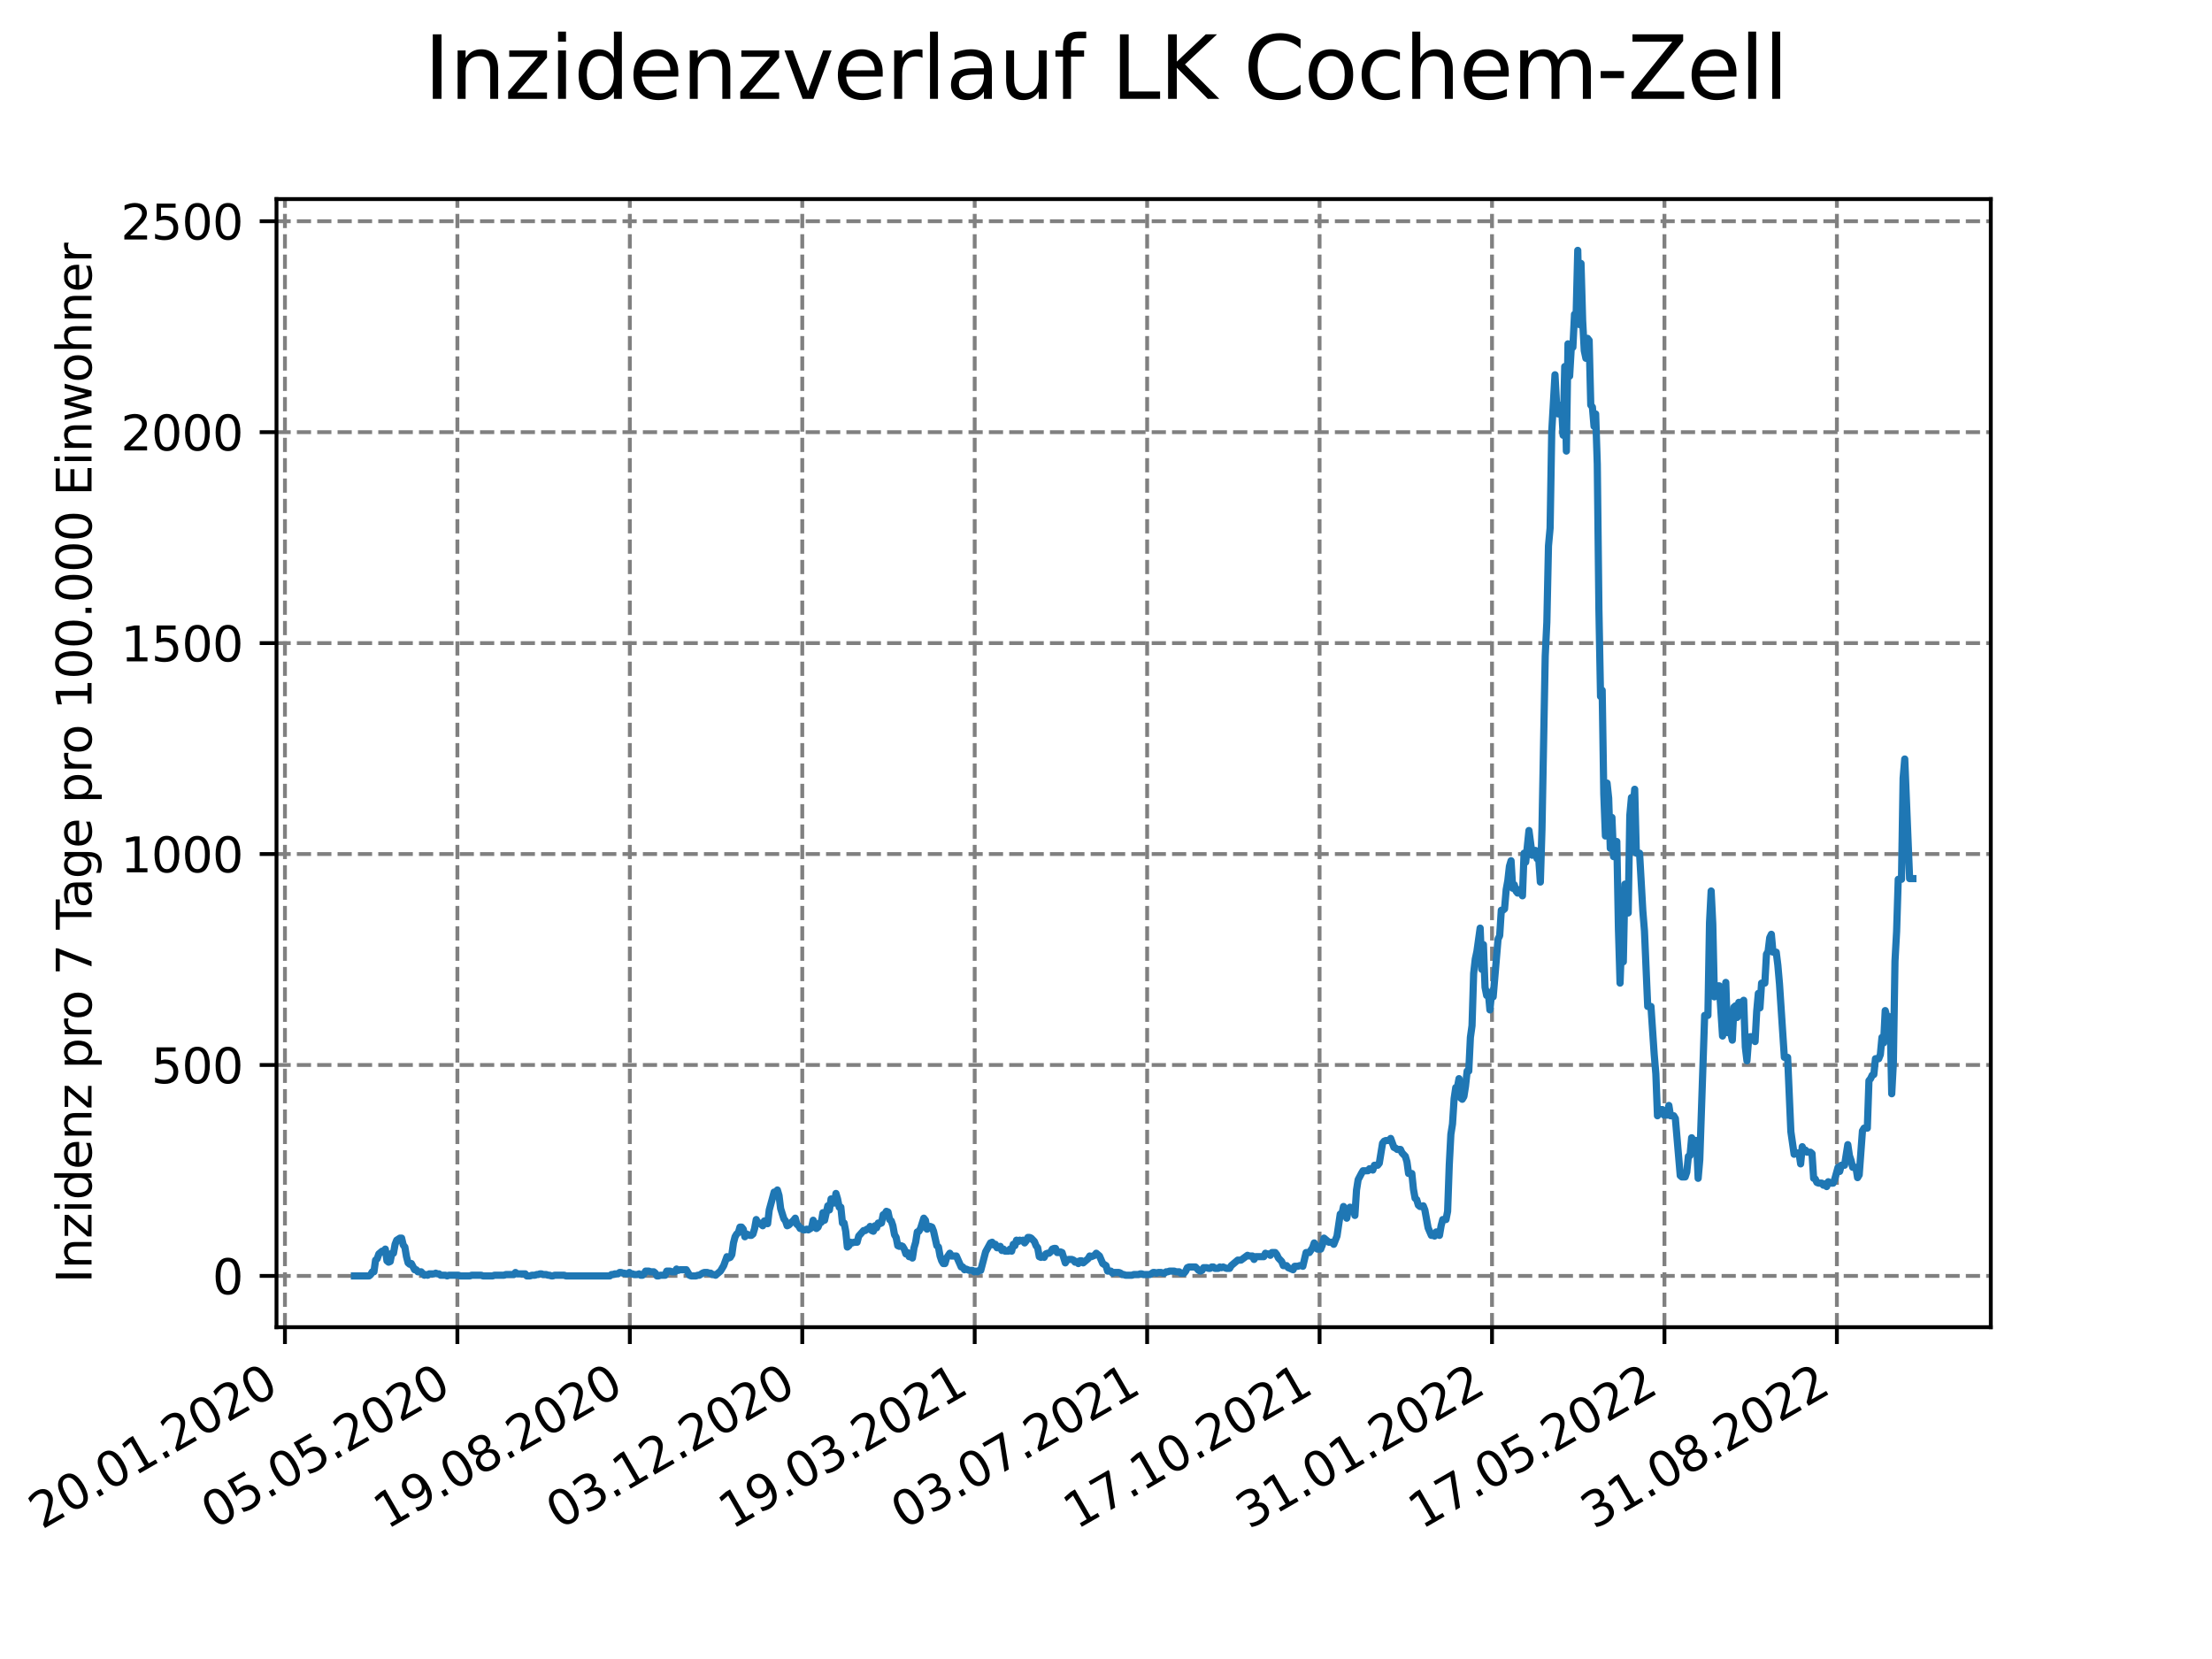 <?xml version="1.0" encoding="utf-8" standalone="no"?>
<!DOCTYPE svg PUBLIC "-//W3C//DTD SVG 1.1//EN"
  "http://www.w3.org/Graphics/SVG/1.1/DTD/svg11.dtd">
<svg xmlns:xlink="http://www.w3.org/1999/xlink" width="460.8pt" height="345.6pt" viewBox="0 0 460.8 345.6" xmlns="http://www.w3.org/2000/svg" version="1.1">
 <defs>
  <style type="text/css">*{stroke-linejoin: round; stroke-linecap: butt}</style>
 </defs>
 <g id="figure_1">
  <g id="patch_1">
   <path d="M 0 345.6 
L 460.8 345.6 
L 460.8 0 
L 0 0 
z
" style="fill: #ffffff"/>
  </g>
  <g id="axes_1">
   <g id="patch_2">
    <path d="M 57.6 276.48 
L 414.72 276.48 
L 414.72 41.472 
L 57.6 41.472 
z
" style="fill: #ffffff"/>
   </g>
   <g id="matplotlib.axis_1">
    <g id="xtick_1">
     <g id="line2d_1">
      <path d="M 59.359 276.48 
L 59.359 41.472 
" clip-path="url(#pe013db34b7)" style="fill: none; stroke-dasharray: 2.96,1.28; stroke-dashoffset: 0; stroke: #808080; stroke-width: 0.8"/>
     </g>
     <g id="line2d_2">
      <defs>
       <path id="mc17d44662f" d="M 0 0 
L 0 3.5 
" style="stroke: #000000; stroke-width: 0.8"/>
      </defs>
      <g>
       <use xlink:href="#mc17d44662f" x="59.359" y="276.48" style="stroke: #000000; stroke-width: 0.8"/>
      </g>
     </g>
     <g id="text_1">
      <!-- 20.01.2020 -->
      <g transform="translate(8.734 318.689) rotate(-30) scale(0.1 -0.1)">
       <defs>
        <path id="DejaVuSans-32" d="M 1228 531 
L 3431 531 
L 3431 0 
L 469 0 
L 469 531 
Q 828 903 1448 1529 
Q 2069 2156 2228 2338 
Q 2531 2678 2651 2914 
Q 2772 3150 2772 3378 
Q 2772 3750 2511 3984 
Q 2250 4219 1831 4219 
Q 1534 4219 1204 4116 
Q 875 4013 500 3803 
L 500 4441 
Q 881 4594 1212 4672 
Q 1544 4750 1819 4750 
Q 2544 4750 2975 4387 
Q 3406 4025 3406 3419 
Q 3406 3131 3298 2873 
Q 3191 2616 2906 2266 
Q 2828 2175 2409 1742 
Q 1991 1309 1228 531 
z
" transform="scale(0.016)"/>
        <path id="DejaVuSans-30" d="M 2034 4250 
Q 1547 4250 1301 3770 
Q 1056 3291 1056 2328 
Q 1056 1369 1301 889 
Q 1547 409 2034 409 
Q 2525 409 2770 889 
Q 3016 1369 3016 2328 
Q 3016 3291 2770 3770 
Q 2525 4250 2034 4250 
z
M 2034 4750 
Q 2819 4750 3233 4129 
Q 3647 3509 3647 2328 
Q 3647 1150 3233 529 
Q 2819 -91 2034 -91 
Q 1250 -91 836 529 
Q 422 1150 422 2328 
Q 422 3509 836 4129 
Q 1250 4750 2034 4750 
z
" transform="scale(0.016)"/>
        <path id="DejaVuSans-2e" d="M 684 794 
L 1344 794 
L 1344 0 
L 684 0 
L 684 794 
z
" transform="scale(0.016)"/>
        <path id="DejaVuSans-31" d="M 794 531 
L 1825 531 
L 1825 4091 
L 703 3866 
L 703 4441 
L 1819 4666 
L 2450 4666 
L 2450 531 
L 3481 531 
L 3481 0 
L 794 0 
L 794 531 
z
" transform="scale(0.016)"/>
       </defs>
       <use xlink:href="#DejaVuSans-32"/>
       <use xlink:href="#DejaVuSans-30" x="63.623"/>
       <use xlink:href="#DejaVuSans-2e" x="127.246"/>
       <use xlink:href="#DejaVuSans-30" x="159.033"/>
       <use xlink:href="#DejaVuSans-31" x="222.656"/>
       <use xlink:href="#DejaVuSans-2e" x="286.279"/>
       <use xlink:href="#DejaVuSans-32" x="318.066"/>
       <use xlink:href="#DejaVuSans-30" x="381.689"/>
       <use xlink:href="#DejaVuSans-32" x="445.312"/>
       <use xlink:href="#DejaVuSans-30" x="508.936"/>
      </g>
     </g>
    </g>
    <g id="xtick_2">
     <g id="line2d_3">
      <path d="M 95.282 276.48 
L 95.282 41.472 
" clip-path="url(#pe013db34b7)" style="fill: none; stroke-dasharray: 2.96,1.28; stroke-dashoffset: 0; stroke: #808080; stroke-width: 0.8"/>
     </g>
     <g id="line2d_4">
      <g>
       <use xlink:href="#mc17d44662f" x="95.282" y="276.48" style="stroke: #000000; stroke-width: 0.8"/>
      </g>
     </g>
     <g id="text_2">
      <!-- 05.05.2020 -->
      <g transform="translate(44.656 318.689) rotate(-30) scale(0.1 -0.1)">
       <defs>
        <path id="DejaVuSans-35" d="M 691 4666 
L 3169 4666 
L 3169 4134 
L 1269 4134 
L 1269 2991 
Q 1406 3038 1543 3061 
Q 1681 3084 1819 3084 
Q 2600 3084 3056 2656 
Q 3513 2228 3513 1497 
Q 3513 744 3044 326 
Q 2575 -91 1722 -91 
Q 1428 -91 1123 -41 
Q 819 9 494 109 
L 494 744 
Q 775 591 1075 516 
Q 1375 441 1709 441 
Q 2250 441 2565 725 
Q 2881 1009 2881 1497 
Q 2881 1984 2565 2268 
Q 2250 2553 1709 2553 
Q 1456 2553 1204 2497 
Q 953 2441 691 2322 
L 691 4666 
z
" transform="scale(0.016)"/>
       </defs>
       <use xlink:href="#DejaVuSans-30"/>
       <use xlink:href="#DejaVuSans-35" x="63.623"/>
       <use xlink:href="#DejaVuSans-2e" x="127.246"/>
       <use xlink:href="#DejaVuSans-30" x="159.033"/>
       <use xlink:href="#DejaVuSans-35" x="222.656"/>
       <use xlink:href="#DejaVuSans-2e" x="286.279"/>
       <use xlink:href="#DejaVuSans-32" x="318.066"/>
       <use xlink:href="#DejaVuSans-30" x="381.689"/>
       <use xlink:href="#DejaVuSans-32" x="445.312"/>
       <use xlink:href="#DejaVuSans-30" x="508.936"/>
      </g>
     </g>
    </g>
    <g id="xtick_3">
     <g id="line2d_5">
      <path d="M 131.204 276.48 
L 131.204 41.472 
" clip-path="url(#pe013db34b7)" style="fill: none; stroke-dasharray: 2.96,1.28; stroke-dashoffset: 0; stroke: #808080; stroke-width: 0.8"/>
     </g>
     <g id="line2d_6">
      <g>
       <use xlink:href="#mc17d44662f" x="131.204" y="276.48" style="stroke: #000000; stroke-width: 0.8"/>
      </g>
     </g>
     <g id="text_3">
      <!-- 19.08.2020 -->
      <g transform="translate(80.578 318.689) rotate(-30) scale(0.1 -0.1)">
       <defs>
        <path id="DejaVuSans-39" d="M 703 97 
L 703 672 
Q 941 559 1184 500 
Q 1428 441 1663 441 
Q 2288 441 2617 861 
Q 2947 1281 2994 2138 
Q 2813 1869 2534 1725 
Q 2256 1581 1919 1581 
Q 1219 1581 811 2004 
Q 403 2428 403 3163 
Q 403 3881 828 4315 
Q 1253 4750 1959 4750 
Q 2769 4750 3195 4129 
Q 3622 3509 3622 2328 
Q 3622 1225 3098 567 
Q 2575 -91 1691 -91 
Q 1453 -91 1209 -44 
Q 966 3 703 97 
z
M 1959 2075 
Q 2384 2075 2632 2365 
Q 2881 2656 2881 3163 
Q 2881 3666 2632 3958 
Q 2384 4250 1959 4250 
Q 1534 4250 1286 3958 
Q 1038 3666 1038 3163 
Q 1038 2656 1286 2365 
Q 1534 2075 1959 2075 
z
" transform="scale(0.016)"/>
        <path id="DejaVuSans-38" d="M 2034 2216 
Q 1584 2216 1326 1975 
Q 1069 1734 1069 1313 
Q 1069 891 1326 650 
Q 1584 409 2034 409 
Q 2484 409 2743 651 
Q 3003 894 3003 1313 
Q 3003 1734 2745 1975 
Q 2488 2216 2034 2216 
z
M 1403 2484 
Q 997 2584 770 2862 
Q 544 3141 544 3541 
Q 544 4100 942 4425 
Q 1341 4750 2034 4750 
Q 2731 4750 3128 4425 
Q 3525 4100 3525 3541 
Q 3525 3141 3298 2862 
Q 3072 2584 2669 2484 
Q 3125 2378 3379 2068 
Q 3634 1759 3634 1313 
Q 3634 634 3220 271 
Q 2806 -91 2034 -91 
Q 1263 -91 848 271 
Q 434 634 434 1313 
Q 434 1759 690 2068 
Q 947 2378 1403 2484 
z
M 1172 3481 
Q 1172 3119 1398 2916 
Q 1625 2713 2034 2713 
Q 2441 2713 2670 2916 
Q 2900 3119 2900 3481 
Q 2900 3844 2670 4047 
Q 2441 4250 2034 4250 
Q 1625 4250 1398 4047 
Q 1172 3844 1172 3481 
z
" transform="scale(0.016)"/>
       </defs>
       <use xlink:href="#DejaVuSans-31"/>
       <use xlink:href="#DejaVuSans-39" x="63.623"/>
       <use xlink:href="#DejaVuSans-2e" x="127.246"/>
       <use xlink:href="#DejaVuSans-30" x="159.033"/>
       <use xlink:href="#DejaVuSans-38" x="222.656"/>
       <use xlink:href="#DejaVuSans-2e" x="286.279"/>
       <use xlink:href="#DejaVuSans-32" x="318.066"/>
       <use xlink:href="#DejaVuSans-30" x="381.689"/>
       <use xlink:href="#DejaVuSans-32" x="445.312"/>
       <use xlink:href="#DejaVuSans-30" x="508.936"/>
      </g>
     </g>
    </g>
    <g id="xtick_4">
     <g id="line2d_7">
      <path d="M 167.126 276.48 
L 167.126 41.472 
" clip-path="url(#pe013db34b7)" style="fill: none; stroke-dasharray: 2.96,1.28; stroke-dashoffset: 0; stroke: #808080; stroke-width: 0.8"/>
     </g>
     <g id="line2d_8">
      <g>
       <use xlink:href="#mc17d44662f" x="167.126" y="276.48" style="stroke: #000000; stroke-width: 0.8"/>
      </g>
     </g>
     <g id="text_4">
      <!-- 03.12.2020 -->
      <g transform="translate(116.501 318.689) rotate(-30) scale(0.1 -0.1)">
       <defs>
        <path id="DejaVuSans-33" d="M 2597 2516 
Q 3050 2419 3304 2112 
Q 3559 1806 3559 1356 
Q 3559 666 3084 287 
Q 2609 -91 1734 -91 
Q 1441 -91 1130 -33 
Q 819 25 488 141 
L 488 750 
Q 750 597 1062 519 
Q 1375 441 1716 441 
Q 2309 441 2620 675 
Q 2931 909 2931 1356 
Q 2931 1769 2642 2001 
Q 2353 2234 1838 2234 
L 1294 2234 
L 1294 2753 
L 1863 2753 
Q 2328 2753 2575 2939 
Q 2822 3125 2822 3475 
Q 2822 3834 2567 4026 
Q 2313 4219 1838 4219 
Q 1578 4219 1281 4162 
Q 984 4106 628 3988 
L 628 4550 
Q 988 4650 1302 4700 
Q 1616 4750 1894 4750 
Q 2613 4750 3031 4423 
Q 3450 4097 3450 3541 
Q 3450 3153 3228 2886 
Q 3006 2619 2597 2516 
z
" transform="scale(0.016)"/>
       </defs>
       <use xlink:href="#DejaVuSans-30"/>
       <use xlink:href="#DejaVuSans-33" x="63.623"/>
       <use xlink:href="#DejaVuSans-2e" x="127.246"/>
       <use xlink:href="#DejaVuSans-31" x="159.033"/>
       <use xlink:href="#DejaVuSans-32" x="222.656"/>
       <use xlink:href="#DejaVuSans-2e" x="286.279"/>
       <use xlink:href="#DejaVuSans-32" x="318.066"/>
       <use xlink:href="#DejaVuSans-30" x="381.689"/>
       <use xlink:href="#DejaVuSans-32" x="445.312"/>
       <use xlink:href="#DejaVuSans-30" x="508.936"/>
      </g>
     </g>
    </g>
    <g id="xtick_5">
     <g id="line2d_9">
      <path d="M 203.048 276.48 
L 203.048 41.472 
" clip-path="url(#pe013db34b7)" style="fill: none; stroke-dasharray: 2.96,1.28; stroke-dashoffset: 0; stroke: #808080; stroke-width: 0.8"/>
     </g>
     <g id="line2d_10">
      <g>
       <use xlink:href="#mc17d44662f" x="203.048" y="276.48" style="stroke: #000000; stroke-width: 0.8"/>
      </g>
     </g>
     <g id="text_5">
      <!-- 19.03.2021 -->
      <g transform="translate(152.423 318.689) rotate(-30) scale(0.1 -0.1)">
       <use xlink:href="#DejaVuSans-31"/>
       <use xlink:href="#DejaVuSans-39" x="63.623"/>
       <use xlink:href="#DejaVuSans-2e" x="127.246"/>
       <use xlink:href="#DejaVuSans-30" x="159.033"/>
       <use xlink:href="#DejaVuSans-33" x="222.656"/>
       <use xlink:href="#DejaVuSans-2e" x="286.279"/>
       <use xlink:href="#DejaVuSans-32" x="318.066"/>
       <use xlink:href="#DejaVuSans-30" x="381.689"/>
       <use xlink:href="#DejaVuSans-32" x="445.312"/>
       <use xlink:href="#DejaVuSans-31" x="508.936"/>
      </g>
     </g>
    </g>
    <g id="xtick_6">
     <g id="line2d_11">
      <path d="M 238.97 276.48 
L 238.97 41.472 
" clip-path="url(#pe013db34b7)" style="fill: none; stroke-dasharray: 2.96,1.28; stroke-dashoffset: 0; stroke: #808080; stroke-width: 0.8"/>
     </g>
     <g id="line2d_12">
      <g>
       <use xlink:href="#mc17d44662f" x="238.97" y="276.48" style="stroke: #000000; stroke-width: 0.8"/>
      </g>
     </g>
     <g id="text_6">
      <!-- 03.07.2021 -->
      <g transform="translate(188.345 318.689) rotate(-30) scale(0.1 -0.1)">
       <defs>
        <path id="DejaVuSans-37" d="M 525 4666 
L 3525 4666 
L 3525 4397 
L 1831 0 
L 1172 0 
L 2766 4134 
L 525 4134 
L 525 4666 
z
" transform="scale(0.016)"/>
       </defs>
       <use xlink:href="#DejaVuSans-30"/>
       <use xlink:href="#DejaVuSans-33" x="63.623"/>
       <use xlink:href="#DejaVuSans-2e" x="127.246"/>
       <use xlink:href="#DejaVuSans-30" x="159.033"/>
       <use xlink:href="#DejaVuSans-37" x="222.656"/>
       <use xlink:href="#DejaVuSans-2e" x="286.279"/>
       <use xlink:href="#DejaVuSans-32" x="318.066"/>
       <use xlink:href="#DejaVuSans-30" x="381.689"/>
       <use xlink:href="#DejaVuSans-32" x="445.312"/>
       <use xlink:href="#DejaVuSans-31" x="508.936"/>
      </g>
     </g>
    </g>
    <g id="xtick_7">
     <g id="line2d_13">
      <path d="M 274.892 276.48 
L 274.892 41.472 
" clip-path="url(#pe013db34b7)" style="fill: none; stroke-dasharray: 2.96,1.28; stroke-dashoffset: 0; stroke: #808080; stroke-width: 0.8"/>
     </g>
     <g id="line2d_14">
      <g>
       <use xlink:href="#mc17d44662f" x="274.892" y="276.48" style="stroke: #000000; stroke-width: 0.8"/>
      </g>
     </g>
     <g id="text_7">
      <!-- 17.10.2021 -->
      <g transform="translate(224.267 318.689) rotate(-30) scale(0.1 -0.1)">
       <use xlink:href="#DejaVuSans-31"/>
       <use xlink:href="#DejaVuSans-37" x="63.623"/>
       <use xlink:href="#DejaVuSans-2e" x="127.246"/>
       <use xlink:href="#DejaVuSans-31" x="159.033"/>
       <use xlink:href="#DejaVuSans-30" x="222.656"/>
       <use xlink:href="#DejaVuSans-2e" x="286.279"/>
       <use xlink:href="#DejaVuSans-32" x="318.066"/>
       <use xlink:href="#DejaVuSans-30" x="381.689"/>
       <use xlink:href="#DejaVuSans-32" x="445.312"/>
       <use xlink:href="#DejaVuSans-31" x="508.936"/>
      </g>
     </g>
    </g>
    <g id="xtick_8">
     <g id="line2d_15">
      <path d="M 310.814 276.48 
L 310.814 41.472 
" clip-path="url(#pe013db34b7)" style="fill: none; stroke-dasharray: 2.96,1.28; stroke-dashoffset: 0; stroke: #808080; stroke-width: 0.8"/>
     </g>
     <g id="line2d_16">
      <g>
       <use xlink:href="#mc17d44662f" x="310.814" y="276.48" style="stroke: #000000; stroke-width: 0.8"/>
      </g>
     </g>
     <g id="text_8">
      <!-- 31.01.2022 -->
      <g transform="translate(260.189 318.689) rotate(-30) scale(0.1 -0.1)">
       <use xlink:href="#DejaVuSans-33"/>
       <use xlink:href="#DejaVuSans-31" x="63.623"/>
       <use xlink:href="#DejaVuSans-2e" x="127.246"/>
       <use xlink:href="#DejaVuSans-30" x="159.033"/>
       <use xlink:href="#DejaVuSans-31" x="222.656"/>
       <use xlink:href="#DejaVuSans-2e" x="286.279"/>
       <use xlink:href="#DejaVuSans-32" x="318.066"/>
       <use xlink:href="#DejaVuSans-30" x="381.689"/>
       <use xlink:href="#DejaVuSans-32" x="445.312"/>
       <use xlink:href="#DejaVuSans-32" x="508.936"/>
      </g>
     </g>
    </g>
    <g id="xtick_9">
     <g id="line2d_17">
      <path d="M 346.736 276.48 
L 346.736 41.472 
" clip-path="url(#pe013db34b7)" style="fill: none; stroke-dasharray: 2.96,1.28; stroke-dashoffset: 0; stroke: #808080; stroke-width: 0.8"/>
     </g>
     <g id="line2d_18">
      <g>
       <use xlink:href="#mc17d44662f" x="346.736" y="276.48" style="stroke: #000000; stroke-width: 0.8"/>
      </g>
     </g>
     <g id="text_9">
      <!-- 17.05.2022 -->
      <g transform="translate(296.111 318.689) rotate(-30) scale(0.1 -0.1)">
       <use xlink:href="#DejaVuSans-31"/>
       <use xlink:href="#DejaVuSans-37" x="63.623"/>
       <use xlink:href="#DejaVuSans-2e" x="127.246"/>
       <use xlink:href="#DejaVuSans-30" x="159.033"/>
       <use xlink:href="#DejaVuSans-35" x="222.656"/>
       <use xlink:href="#DejaVuSans-2e" x="286.279"/>
       <use xlink:href="#DejaVuSans-32" x="318.066"/>
       <use xlink:href="#DejaVuSans-30" x="381.689"/>
       <use xlink:href="#DejaVuSans-32" x="445.312"/>
       <use xlink:href="#DejaVuSans-32" x="508.936"/>
      </g>
     </g>
    </g>
    <g id="xtick_10">
     <g id="line2d_19">
      <path d="M 382.658 276.48 
L 382.658 41.472 
" clip-path="url(#pe013db34b7)" style="fill: none; stroke-dasharray: 2.96,1.28; stroke-dashoffset: 0; stroke: #808080; stroke-width: 0.8"/>
     </g>
     <g id="line2d_20">
      <g>
       <use xlink:href="#mc17d44662f" x="382.658" y="276.48" style="stroke: #000000; stroke-width: 0.8"/>
      </g>
     </g>
     <g id="text_10">
      <!-- 31.08.2022 -->
      <g transform="translate(332.033 318.689) rotate(-30) scale(0.1 -0.1)">
       <use xlink:href="#DejaVuSans-33"/>
       <use xlink:href="#DejaVuSans-31" x="63.623"/>
       <use xlink:href="#DejaVuSans-2e" x="127.246"/>
       <use xlink:href="#DejaVuSans-30" x="159.033"/>
       <use xlink:href="#DejaVuSans-38" x="222.656"/>
       <use xlink:href="#DejaVuSans-2e" x="286.279"/>
       <use xlink:href="#DejaVuSans-32" x="318.066"/>
       <use xlink:href="#DejaVuSans-30" x="381.689"/>
       <use xlink:href="#DejaVuSans-32" x="445.312"/>
       <use xlink:href="#DejaVuSans-32" x="508.936"/>
      </g>
     </g>
    </g>
   </g>
   <g id="matplotlib.axis_2">
    <g id="ytick_1">
     <g id="line2d_21">
      <path d="M 57.6 265.798 
L 414.72 265.798 
" clip-path="url(#pe013db34b7)" style="fill: none; stroke-dasharray: 2.96,1.28; stroke-dashoffset: 0; stroke: #808080; stroke-width: 0.8"/>
     </g>
     <g id="line2d_22">
      <defs>
       <path id="m4812ed6299" d="M 0 0 
L -3.5 0 
" style="stroke: #000000; stroke-width: 0.8"/>
      </defs>
      <g>
       <use xlink:href="#m4812ed6299" x="57.6" y="265.798" style="stroke: #000000; stroke-width: 0.8"/>
      </g>
     </g>
     <g id="text_11">
      <!-- 0 -->
      <g transform="translate(44.237 269.597) scale(0.1 -0.1)">
       <use xlink:href="#DejaVuSans-30"/>
      </g>
     </g>
    </g>
    <g id="ytick_2">
     <g id="line2d_23">
      <path d="M 57.6 221.856 
L 414.72 221.856 
" clip-path="url(#pe013db34b7)" style="fill: none; stroke-dasharray: 2.96,1.28; stroke-dashoffset: 0; stroke: #808080; stroke-width: 0.8"/>
     </g>
     <g id="line2d_24">
      <g>
       <use xlink:href="#m4812ed6299" x="57.6" y="221.856" style="stroke: #000000; stroke-width: 0.8"/>
      </g>
     </g>
     <g id="text_12">
      <!-- 500 -->
      <g transform="translate(31.512 225.655) scale(0.1 -0.1)">
       <use xlink:href="#DejaVuSans-35"/>
       <use xlink:href="#DejaVuSans-30" x="63.623"/>
       <use xlink:href="#DejaVuSans-30" x="127.246"/>
      </g>
     </g>
    </g>
    <g id="ytick_3">
     <g id="line2d_25">
      <path d="M 57.6 177.913 
L 414.72 177.913 
" clip-path="url(#pe013db34b7)" style="fill: none; stroke-dasharray: 2.96,1.28; stroke-dashoffset: 0; stroke: #808080; stroke-width: 0.8"/>
     </g>
     <g id="line2d_26">
      <g>
       <use xlink:href="#m4812ed6299" x="57.6" y="177.913" style="stroke: #000000; stroke-width: 0.8"/>
      </g>
     </g>
     <g id="text_13">
      <!-- 1000 -->
      <g transform="translate(25.15 181.712) scale(0.1 -0.1)">
       <use xlink:href="#DejaVuSans-31"/>
       <use xlink:href="#DejaVuSans-30" x="63.623"/>
       <use xlink:href="#DejaVuSans-30" x="127.246"/>
       <use xlink:href="#DejaVuSans-30" x="190.869"/>
      </g>
     </g>
    </g>
    <g id="ytick_4">
     <g id="line2d_27">
      <path d="M 57.6 133.971 
L 414.72 133.971 
" clip-path="url(#pe013db34b7)" style="fill: none; stroke-dasharray: 2.96,1.28; stroke-dashoffset: 0; stroke: #808080; stroke-width: 0.8"/>
     </g>
     <g id="line2d_28">
      <g>
       <use xlink:href="#m4812ed6299" x="57.6" y="133.971" style="stroke: #000000; stroke-width: 0.8"/>
      </g>
     </g>
     <g id="text_14">
      <!-- 1500 -->
      <g transform="translate(25.15 137.77) scale(0.1 -0.1)">
       <use xlink:href="#DejaVuSans-31"/>
       <use xlink:href="#DejaVuSans-35" x="63.623"/>
       <use xlink:href="#DejaVuSans-30" x="127.246"/>
       <use xlink:href="#DejaVuSans-30" x="190.869"/>
      </g>
     </g>
    </g>
    <g id="ytick_5">
     <g id="line2d_29">
      <path d="M 57.6 90.029 
L 414.72 90.029 
" clip-path="url(#pe013db34b7)" style="fill: none; stroke-dasharray: 2.96,1.28; stroke-dashoffset: 0; stroke: #808080; stroke-width: 0.8"/>
     </g>
     <g id="line2d_30">
      <g>
       <use xlink:href="#m4812ed6299" x="57.6" y="90.029" style="stroke: #000000; stroke-width: 0.8"/>
      </g>
     </g>
     <g id="text_15">
      <!-- 2000 -->
      <g transform="translate(25.15 93.828) scale(0.1 -0.1)">
       <use xlink:href="#DejaVuSans-32"/>
       <use xlink:href="#DejaVuSans-30" x="63.623"/>
       <use xlink:href="#DejaVuSans-30" x="127.246"/>
       <use xlink:href="#DejaVuSans-30" x="190.869"/>
      </g>
     </g>
    </g>
    <g id="ytick_6">
     <g id="line2d_31">
      <path d="M 57.6 46.086 
L 414.72 46.086 
" clip-path="url(#pe013db34b7)" style="fill: none; stroke-dasharray: 2.96,1.28; stroke-dashoffset: 0; stroke: #808080; stroke-width: 0.8"/>
     </g>
     <g id="line2d_32">
      <g>
       <use xlink:href="#m4812ed6299" x="57.6" y="46.086" style="stroke: #000000; stroke-width: 0.8"/>
      </g>
     </g>
     <g id="text_16">
      <!-- 2500 -->
      <g transform="translate(25.15 49.886) scale(0.1 -0.1)">
       <use xlink:href="#DejaVuSans-32"/>
       <use xlink:href="#DejaVuSans-35" x="63.623"/>
       <use xlink:href="#DejaVuSans-30" x="127.246"/>
       <use xlink:href="#DejaVuSans-30" x="190.869"/>
      </g>
     </g>
    </g>
    <g id="text_17">
     <!-- Inzidenz pro 7 Tage pro 100.000 Einwohner -->
     <g transform="translate(19.07 267.301) rotate(-90) scale(0.1 -0.1)">
      <defs>
       <path id="DejaVuSans-49" d="M 628 4666 
L 1259 4666 
L 1259 0 
L 628 0 
L 628 4666 
z
" transform="scale(0.016)"/>
       <path id="DejaVuSans-6e" d="M 3513 2113 
L 3513 0 
L 2938 0 
L 2938 2094 
Q 2938 2591 2744 2837 
Q 2550 3084 2163 3084 
Q 1697 3084 1428 2787 
Q 1159 2491 1159 1978 
L 1159 0 
L 581 0 
L 581 3500 
L 1159 3500 
L 1159 2956 
Q 1366 3272 1645 3428 
Q 1925 3584 2291 3584 
Q 2894 3584 3203 3211 
Q 3513 2838 3513 2113 
z
" transform="scale(0.016)"/>
       <path id="DejaVuSans-7a" d="M 353 3500 
L 3084 3500 
L 3084 2975 
L 922 459 
L 3084 459 
L 3084 0 
L 275 0 
L 275 525 
L 2438 3041 
L 353 3041 
L 353 3500 
z
" transform="scale(0.016)"/>
       <path id="DejaVuSans-69" d="M 603 3500 
L 1178 3500 
L 1178 0 
L 603 0 
L 603 3500 
z
M 603 4863 
L 1178 4863 
L 1178 4134 
L 603 4134 
L 603 4863 
z
" transform="scale(0.016)"/>
       <path id="DejaVuSans-64" d="M 2906 2969 
L 2906 4863 
L 3481 4863 
L 3481 0 
L 2906 0 
L 2906 525 
Q 2725 213 2448 61 
Q 2172 -91 1784 -91 
Q 1150 -91 751 415 
Q 353 922 353 1747 
Q 353 2572 751 3078 
Q 1150 3584 1784 3584 
Q 2172 3584 2448 3432 
Q 2725 3281 2906 2969 
z
M 947 1747 
Q 947 1113 1208 752 
Q 1469 391 1925 391 
Q 2381 391 2643 752 
Q 2906 1113 2906 1747 
Q 2906 2381 2643 2742 
Q 2381 3103 1925 3103 
Q 1469 3103 1208 2742 
Q 947 2381 947 1747 
z
" transform="scale(0.016)"/>
       <path id="DejaVuSans-65" d="M 3597 1894 
L 3597 1613 
L 953 1613 
Q 991 1019 1311 708 
Q 1631 397 2203 397 
Q 2534 397 2845 478 
Q 3156 559 3463 722 
L 3463 178 
Q 3153 47 2828 -22 
Q 2503 -91 2169 -91 
Q 1331 -91 842 396 
Q 353 884 353 1716 
Q 353 2575 817 3079 
Q 1281 3584 2069 3584 
Q 2775 3584 3186 3129 
Q 3597 2675 3597 1894 
z
M 3022 2063 
Q 3016 2534 2758 2815 
Q 2500 3097 2075 3097 
Q 1594 3097 1305 2825 
Q 1016 2553 972 2059 
L 3022 2063 
z
" transform="scale(0.016)"/>
       <path id="DejaVuSans-20" transform="scale(0.016)"/>
       <path id="DejaVuSans-70" d="M 1159 525 
L 1159 -1331 
L 581 -1331 
L 581 3500 
L 1159 3500 
L 1159 2969 
Q 1341 3281 1617 3432 
Q 1894 3584 2278 3584 
Q 2916 3584 3314 3078 
Q 3713 2572 3713 1747 
Q 3713 922 3314 415 
Q 2916 -91 2278 -91 
Q 1894 -91 1617 61 
Q 1341 213 1159 525 
z
M 3116 1747 
Q 3116 2381 2855 2742 
Q 2594 3103 2138 3103 
Q 1681 3103 1420 2742 
Q 1159 2381 1159 1747 
Q 1159 1113 1420 752 
Q 1681 391 2138 391 
Q 2594 391 2855 752 
Q 3116 1113 3116 1747 
z
" transform="scale(0.016)"/>
       <path id="DejaVuSans-72" d="M 2631 2963 
Q 2534 3019 2420 3045 
Q 2306 3072 2169 3072 
Q 1681 3072 1420 2755 
Q 1159 2438 1159 1844 
L 1159 0 
L 581 0 
L 581 3500 
L 1159 3500 
L 1159 2956 
Q 1341 3275 1631 3429 
Q 1922 3584 2338 3584 
Q 2397 3584 2469 3576 
Q 2541 3569 2628 3553 
L 2631 2963 
z
" transform="scale(0.016)"/>
       <path id="DejaVuSans-6f" d="M 1959 3097 
Q 1497 3097 1228 2736 
Q 959 2375 959 1747 
Q 959 1119 1226 758 
Q 1494 397 1959 397 
Q 2419 397 2687 759 
Q 2956 1122 2956 1747 
Q 2956 2369 2687 2733 
Q 2419 3097 1959 3097 
z
M 1959 3584 
Q 2709 3584 3137 3096 
Q 3566 2609 3566 1747 
Q 3566 888 3137 398 
Q 2709 -91 1959 -91 
Q 1206 -91 779 398 
Q 353 888 353 1747 
Q 353 2609 779 3096 
Q 1206 3584 1959 3584 
z
" transform="scale(0.016)"/>
       <path id="DejaVuSans-54" d="M -19 4666 
L 3928 4666 
L 3928 4134 
L 2272 4134 
L 2272 0 
L 1638 0 
L 1638 4134 
L -19 4134 
L -19 4666 
z
" transform="scale(0.016)"/>
       <path id="DejaVuSans-61" d="M 2194 1759 
Q 1497 1759 1228 1600 
Q 959 1441 959 1056 
Q 959 750 1161 570 
Q 1363 391 1709 391 
Q 2188 391 2477 730 
Q 2766 1069 2766 1631 
L 2766 1759 
L 2194 1759 
z
M 3341 1997 
L 3341 0 
L 2766 0 
L 2766 531 
Q 2569 213 2275 61 
Q 1981 -91 1556 -91 
Q 1019 -91 701 211 
Q 384 513 384 1019 
Q 384 1609 779 1909 
Q 1175 2209 1959 2209 
L 2766 2209 
L 2766 2266 
Q 2766 2663 2505 2880 
Q 2244 3097 1772 3097 
Q 1472 3097 1187 3025 
Q 903 2953 641 2809 
L 641 3341 
Q 956 3463 1253 3523 
Q 1550 3584 1831 3584 
Q 2591 3584 2966 3190 
Q 3341 2797 3341 1997 
z
" transform="scale(0.016)"/>
       <path id="DejaVuSans-67" d="M 2906 1791 
Q 2906 2416 2648 2759 
Q 2391 3103 1925 3103 
Q 1463 3103 1205 2759 
Q 947 2416 947 1791 
Q 947 1169 1205 825 
Q 1463 481 1925 481 
Q 2391 481 2648 825 
Q 2906 1169 2906 1791 
z
M 3481 434 
Q 3481 -459 3084 -895 
Q 2688 -1331 1869 -1331 
Q 1566 -1331 1297 -1286 
Q 1028 -1241 775 -1147 
L 775 -588 
Q 1028 -725 1275 -790 
Q 1522 -856 1778 -856 
Q 2344 -856 2625 -561 
Q 2906 -266 2906 331 
L 2906 616 
Q 2728 306 2450 153 
Q 2172 0 1784 0 
Q 1141 0 747 490 
Q 353 981 353 1791 
Q 353 2603 747 3093 
Q 1141 3584 1784 3584 
Q 2172 3584 2450 3431 
Q 2728 3278 2906 2969 
L 2906 3500 
L 3481 3500 
L 3481 434 
z
" transform="scale(0.016)"/>
       <path id="DejaVuSans-45" d="M 628 4666 
L 3578 4666 
L 3578 4134 
L 1259 4134 
L 1259 2753 
L 3481 2753 
L 3481 2222 
L 1259 2222 
L 1259 531 
L 3634 531 
L 3634 0 
L 628 0 
L 628 4666 
z
" transform="scale(0.016)"/>
       <path id="DejaVuSans-77" d="M 269 3500 
L 844 3500 
L 1563 769 
L 2278 3500 
L 2956 3500 
L 3675 769 
L 4391 3500 
L 4966 3500 
L 4050 0 
L 3372 0 
L 2619 2869 
L 1863 0 
L 1184 0 
L 269 3500 
z
" transform="scale(0.016)"/>
       <path id="DejaVuSans-68" d="M 3513 2113 
L 3513 0 
L 2938 0 
L 2938 2094 
Q 2938 2591 2744 2837 
Q 2550 3084 2163 3084 
Q 1697 3084 1428 2787 
Q 1159 2491 1159 1978 
L 1159 0 
L 581 0 
L 581 4863 
L 1159 4863 
L 1159 2956 
Q 1366 3272 1645 3428 
Q 1925 3584 2291 3584 
Q 2894 3584 3203 3211 
Q 3513 2838 3513 2113 
z
" transform="scale(0.016)"/>
      </defs>
      <use xlink:href="#DejaVuSans-49"/>
      <use xlink:href="#DejaVuSans-6e" x="29.492"/>
      <use xlink:href="#DejaVuSans-7a" x="92.871"/>
      <use xlink:href="#DejaVuSans-69" x="145.361"/>
      <use xlink:href="#DejaVuSans-64" x="173.145"/>
      <use xlink:href="#DejaVuSans-65" x="236.621"/>
      <use xlink:href="#DejaVuSans-6e" x="298.145"/>
      <use xlink:href="#DejaVuSans-7a" x="361.523"/>
      <use xlink:href="#DejaVuSans-20" x="414.014"/>
      <use xlink:href="#DejaVuSans-70" x="445.801"/>
      <use xlink:href="#DejaVuSans-72" x="509.277"/>
      <use xlink:href="#DejaVuSans-6f" x="548.141"/>
      <use xlink:href="#DejaVuSans-20" x="609.322"/>
      <use xlink:href="#DejaVuSans-37" x="641.109"/>
      <use xlink:href="#DejaVuSans-20" x="704.732"/>
      <use xlink:href="#DejaVuSans-54" x="736.52"/>
      <use xlink:href="#DejaVuSans-61" x="781.104"/>
      <use xlink:href="#DejaVuSans-67" x="842.383"/>
      <use xlink:href="#DejaVuSans-65" x="905.859"/>
      <use xlink:href="#DejaVuSans-20" x="967.383"/>
      <use xlink:href="#DejaVuSans-70" x="999.17"/>
      <use xlink:href="#DejaVuSans-72" x="1062.646"/>
      <use xlink:href="#DejaVuSans-6f" x="1101.51"/>
      <use xlink:href="#DejaVuSans-20" x="1162.691"/>
      <use xlink:href="#DejaVuSans-31" x="1194.479"/>
      <use xlink:href="#DejaVuSans-30" x="1258.102"/>
      <use xlink:href="#DejaVuSans-30" x="1321.725"/>
      <use xlink:href="#DejaVuSans-2e" x="1385.348"/>
      <use xlink:href="#DejaVuSans-30" x="1417.135"/>
      <use xlink:href="#DejaVuSans-30" x="1480.758"/>
      <use xlink:href="#DejaVuSans-30" x="1544.381"/>
      <use xlink:href="#DejaVuSans-20" x="1608.004"/>
      <use xlink:href="#DejaVuSans-45" x="1639.791"/>
      <use xlink:href="#DejaVuSans-69" x="1702.975"/>
      <use xlink:href="#DejaVuSans-6e" x="1730.758"/>
      <use xlink:href="#DejaVuSans-77" x="1794.137"/>
      <use xlink:href="#DejaVuSans-6f" x="1875.924"/>
      <use xlink:href="#DejaVuSans-68" x="1937.105"/>
      <use xlink:href="#DejaVuSans-6e" x="2000.484"/>
      <use xlink:href="#DejaVuSans-65" x="2063.863"/>
      <use xlink:href="#DejaVuSans-72" x="2125.387"/>
     </g>
    </g>
   </g>
   <g id="line2d_33">
    <path d="M 73.833 265.798 
L 76.883 265.798 
L 77.222 265.511 
L 77.56 264.939 
L 77.899 264.939 
L 78.238 262.504 
L 78.577 262.218 
L 78.916 261.216 
L 79.594 260.643 
L 79.933 260.643 
L 80.272 260.213 
L 80.61 262.648 
L 80.949 262.934 
L 81.288 262.791 
L 81.627 261.072 
L 81.966 261.072 
L 82.305 259.211 
L 82.644 258.352 
L 83.322 257.922 
L 83.66 257.922 
L 83.999 259.354 
L 84.338 259.784 
L 84.677 261.788 
L 85.016 263.077 
L 85.355 263.364 
L 85.694 263.22 
L 86.372 264.509 
L 86.71 264.509 
L 87.049 264.939 
L 87.727 264.939 
L 88.405 265.655 
L 88.744 265.511 
L 89.083 265.655 
L 89.422 265.368 
L 90.438 265.368 
L 90.777 265.225 
L 91.116 265.368 
L 91.455 265.368 
L 91.794 265.655 
L 92.81 265.655 
L 93.149 265.798 
L 93.488 265.655 
L 95.522 265.655 
L 95.86 265.798 
L 97.894 265.798 
L 98.233 265.655 
L 100.266 265.655 
L 100.605 265.798 
L 102.638 265.798 
L 102.977 265.655 
L 105.01 265.655 
L 105.349 265.511 
L 107.044 265.511 
L 107.383 265.082 
L 107.722 265.368 
L 109.416 265.368 
L 109.755 265.798 
L 110.433 265.798 
L 110.772 265.655 
L 111.449 265.655 
L 111.788 265.511 
L 112.127 265.511 
L 112.466 265.368 
L 112.805 265.368 
L 113.144 265.511 
L 113.821 265.511 
L 114.16 265.655 
L 114.499 265.655 
L 114.838 265.798 
L 115.177 265.798 
L 115.516 265.655 
L 117.549 265.655 
L 117.888 265.798 
L 127.038 265.798 
L 127.377 265.511 
L 127.716 265.511 
L 128.055 265.368 
L 128.733 265.368 
L 129.071 265.082 
L 129.41 265.082 
L 129.749 265.225 
L 130.088 265.225 
L 130.427 265.368 
L 130.766 265.368 
L 131.105 265.082 
L 131.444 265.368 
L 131.783 265.368 
L 132.121 265.511 
L 132.799 265.511 
L 133.138 265.368 
L 133.477 265.655 
L 133.816 265.655 
L 134.155 265.368 
L 134.494 264.795 
L 135.171 264.795 
L 135.51 264.939 
L 136.188 264.939 
L 136.527 265.225 
L 136.866 265.798 
L 137.205 265.798 
L 137.544 265.655 
L 138.56 265.655 
L 138.899 264.795 
L 139.577 264.795 
L 139.916 264.939 
L 140.594 264.939 
L 140.933 264.366 
L 141.271 264.652 
L 141.61 264.509 
L 142.966 264.509 
L 143.644 265.655 
L 143.983 265.798 
L 144.999 265.798 
L 145.338 265.655 
L 145.677 265.655 
L 146.355 265.225 
L 146.694 265.082 
L 147.371 265.082 
L 147.71 265.225 
L 148.049 265.225 
L 148.388 265.511 
L 148.727 265.511 
L 149.066 265.655 
L 150.082 264.795 
L 150.76 263.65 
L 151.438 261.788 
L 151.777 262.075 
L 152.116 261.932 
L 152.455 261.359 
L 152.794 258.925 
L 153.132 257.636 
L 153.471 257.063 
L 153.81 256.777 
L 154.149 255.631 
L 154.488 255.631 
L 154.827 256.061 
L 155.166 257.636 
L 155.505 257.063 
L 156.182 257.349 
L 156.521 257.349 
L 156.86 257.063 
L 157.199 255.918 
L 157.538 254.056 
L 157.877 254.772 
L 158.216 254.772 
L 158.894 255.345 
L 159.232 254.342 
L 159.571 254.486 
L 159.91 254.915 
L 160.249 252.051 
L 161.266 248.328 
L 161.605 248.471 
L 161.944 247.899 
L 162.282 249.044 
L 162.621 251.765 
L 163.299 253.913 
L 163.638 254.342 
L 163.977 255.345 
L 164.316 255.202 
L 165.332 254.199 
L 165.671 253.77 
L 166.01 255.058 
L 166.349 255.345 
L 166.688 255.918 
L 167.027 255.918 
L 167.366 256.204 
L 167.705 256.204 
L 168.044 256.061 
L 168.382 256.204 
L 169.06 255.774 
L 169.399 254.199 
L 169.738 254.915 
L 170.077 255.918 
L 170.416 255.631 
L 170.755 254.772 
L 171.094 254.629 
L 171.432 252.624 
L 171.771 254.199 
L 172.449 251.192 
L 172.788 252.051 
L 173.127 249.76 
L 173.466 249.903 
L 173.805 250.619 
L 174.144 248.615 
L 174.482 249.76 
L 174.821 251.479 
L 175.16 251.479 
L 175.499 254.772 
L 175.838 254.772 
L 176.177 256.49 
L 176.516 259.784 
L 176.855 259.497 
L 177.194 258.781 
L 177.532 258.925 
L 177.871 258.781 
L 178.549 258.781 
L 178.888 257.493 
L 179.905 256.347 
L 180.244 256.347 
L 180.582 256.061 
L 180.921 256.061 
L 181.26 255.488 
L 181.599 256.347 
L 181.938 256.49 
L 182.277 255.345 
L 182.616 255.774 
L 182.955 254.772 
L 183.293 254.915 
L 183.632 254.772 
L 183.971 253.054 
L 184.31 252.91 
L 184.649 252.338 
L 184.988 252.481 
L 185.327 254.056 
L 185.666 254.342 
L 186.005 255.345 
L 186.343 257.206 
L 186.682 257.779 
L 187.021 259.497 
L 187.36 259.641 
L 187.699 259.497 
L 188.038 259.641 
L 188.377 260.213 
L 188.716 261.216 
L 189.055 260.929 
L 189.393 261.788 
L 189.732 261.788 
L 190.071 262.075 
L 190.41 259.927 
L 190.749 258.781 
L 191.088 256.633 
L 191.427 256.49 
L 191.766 255.918 
L 192.443 253.77 
L 192.782 254.199 
L 193.121 256.061 
L 193.46 255.631 
L 193.799 255.488 
L 194.138 255.631 
L 194.477 256.49 
L 195.155 259.497 
L 195.493 259.784 
L 195.832 261.645 
L 196.171 262.648 
L 196.51 263.22 
L 196.849 263.22 
L 197.188 262.075 
L 197.866 261.072 
L 198.205 261.645 
L 199.221 261.645 
L 200.238 263.936 
L 200.577 263.936 
L 200.916 264.509 
L 201.255 264.366 
L 201.932 264.652 
L 202.61 264.652 
L 202.949 264.939 
L 203.288 264.795 
L 203.627 264.939 
L 203.966 264.652 
L 204.305 264.652 
L 204.982 262.075 
L 205.321 260.786 
L 206.338 258.925 
L 206.677 258.781 
L 207.016 259.354 
L 207.355 259.211 
L 207.693 259.927 
L 208.032 259.927 
L 208.371 259.641 
L 208.71 260.5 
L 209.049 260.213 
L 209.388 260.643 
L 210.066 260.643 
L 210.405 260.213 
L 210.743 260.643 
L 211.082 259.211 
L 211.421 259.497 
L 211.76 258.352 
L 212.099 258.638 
L 212.438 258.352 
L 212.777 258.495 
L 213.116 258.352 
L 213.455 258.925 
L 213.793 258.495 
L 214.132 257.779 
L 214.471 257.779 
L 214.81 257.922 
L 215.488 258.638 
L 215.827 259.497 
L 216.166 259.927 
L 216.505 261.788 
L 216.843 261.932 
L 217.182 261.788 
L 217.521 261.932 
L 217.86 261.216 
L 218.199 261.072 
L 218.538 261.072 
L 218.877 260.786 
L 219.216 260.213 
L 219.554 260.07 
L 219.893 260.07 
L 220.232 260.929 
L 220.571 260.929 
L 220.91 260.786 
L 221.249 260.929 
L 221.927 263.077 
L 222.266 262.504 
L 222.604 262.361 
L 223.282 262.361 
L 223.621 262.504 
L 223.96 262.934 
L 224.299 262.791 
L 224.638 263.22 
L 224.977 262.648 
L 225.316 262.648 
L 225.654 263.077 
L 226.671 262.218 
L 227.01 261.645 
L 227.349 261.788 
L 228.027 261.502 
L 228.366 261.072 
L 229.043 261.645 
L 229.721 263.22 
L 230.399 263.65 
L 230.738 264.795 
L 231.416 264.795 
L 231.754 265.225 
L 232.093 265.082 
L 233.11 265.082 
L 233.449 265.225 
L 233.788 265.511 
L 234.127 265.511 
L 234.466 265.655 
L 235.821 265.655 
L 236.16 265.511 
L 237.177 265.511 
L 237.516 265.368 
L 237.854 265.368 
L 238.193 265.511 
L 239.549 265.511 
L 240.227 265.082 
L 240.566 265.082 
L 240.904 265.225 
L 241.243 265.082 
L 241.921 265.082 
L 242.26 265.225 
L 242.599 265.225 
L 242.938 264.939 
L 243.277 264.939 
L 243.616 264.795 
L 244.632 264.795 
L 244.971 264.939 
L 245.649 264.939 
L 245.988 265.225 
L 246.666 265.225 
L 247.004 264.795 
L 247.343 264.08 
L 247.682 263.936 
L 249.038 263.936 
L 249.716 264.652 
L 250.054 264.795 
L 250.393 264.652 
L 250.732 264.08 
L 251.41 264.08 
L 251.749 264.223 
L 252.088 264.223 
L 252.427 263.936 
L 252.766 263.936 
L 253.104 264.223 
L 253.782 264.223 
L 254.121 263.936 
L 254.46 264.08 
L 254.799 263.936 
L 255.477 264.223 
L 256.154 264.223 
L 256.493 263.65 
L 257.849 262.504 
L 258.527 262.504 
L 259.882 261.502 
L 260.221 261.645 
L 260.899 261.645 
L 261.238 262.361 
L 261.577 261.788 
L 263.271 261.788 
L 263.61 261.072 
L 263.949 261.216 
L 264.288 261.216 
L 264.627 261.502 
L 264.965 260.929 
L 265.643 260.929 
L 265.982 261.359 
L 266.321 262.075 
L 266.999 262.791 
L 267.338 263.65 
L 268.015 263.65 
L 268.354 264.08 
L 269.371 264.509 
L 269.71 263.793 
L 270.388 263.793 
L 270.727 263.65 
L 271.065 263.65 
L 271.404 263.793 
L 272.082 260.929 
L 272.76 260.929 
L 273.438 259.927 
L 273.777 258.925 
L 274.115 259.354 
L 274.454 260.213 
L 275.132 260.213 
L 275.471 259.354 
L 275.81 257.922 
L 276.827 258.781 
L 277.504 258.781 
L 277.843 259.211 
L 278.521 257.493 
L 279.199 252.91 
L 279.538 252.91 
L 279.877 251.335 
L 280.554 253.77 
L 280.893 251.908 
L 281.232 251.479 
L 281.571 251.622 
L 281.91 251.622 
L 282.249 253.197 
L 282.588 247.899 
L 282.927 245.751 
L 283.604 244.462 
L 283.943 243.889 
L 284.96 243.889 
L 285.299 243.46 
L 285.977 243.746 
L 286.315 242.744 
L 286.993 242.744 
L 287.332 242.314 
L 288.01 238.162 
L 288.349 237.732 
L 288.688 237.589 
L 289.365 237.589 
L 289.704 237.159 
L 290.382 239.021 
L 290.721 239.164 
L 291.06 239.45 
L 291.738 239.45 
L 292.076 240.166 
L 292.754 240.882 
L 293.093 242.028 
L 293.432 244.462 
L 294.11 244.462 
L 294.449 247.756 
L 294.788 249.617 
L 295.126 249.903 
L 295.465 251.049 
L 295.804 251.335 
L 296.143 251.335 
L 296.482 251.192 
L 296.821 252.051 
L 297.499 255.774 
L 298.176 257.349 
L 298.515 257.349 
L 298.854 257.493 
L 299.193 256.633 
L 299.532 256.633 
L 299.871 257.349 
L 300.21 255.345 
L 300.549 254.056 
L 301.226 254.056 
L 301.565 252.338 
L 301.904 242.744 
L 302.243 236.3 
L 302.582 234.152 
L 302.921 228.854 
L 303.26 226.563 
L 303.599 226.563 
L 303.938 224.701 
L 304.276 228.711 
L 304.615 228.997 
L 304.954 228.425 
L 305.293 226.277 
L 305.632 223.126 
L 305.971 223.126 
L 306.31 216.11 
L 306.649 213.676 
L 306.988 202.793 
L 307.326 199.786 
L 307.665 198.211 
L 308.343 193.342 
L 308.682 201.934 
L 309.021 196.779 
L 309.36 205.657 
L 309.699 207.375 
L 310.038 206.659 
L 310.376 210.382 
L 310.715 206.946 
L 311.054 207.662 
L 312.071 195.633 
L 312.41 194.917 
L 312.749 189.619 
L 313.088 189.619 
L 313.426 189.333 
L 313.765 185.323 
L 314.104 183.462 
L 314.443 180.455 
L 314.782 179.309 
L 315.121 185.037 
L 315.46 184.321 
L 315.799 185.61 
L 316.138 186.039 
L 316.476 185.323 
L 317.154 186.612 
L 317.493 177.734 
L 317.832 179.596 
L 318.51 173.009 
L 319.188 178.164 
L 319.526 178.021 
L 319.865 177.161 
L 320.204 178.88 
L 320.543 178.88 
L 320.882 183.748 
L 321.221 172.723 
L 321.899 136.638 
L 322.238 129.621 
L 322.576 113.727 
L 322.915 110.004 
L 323.254 89.957 
L 323.932 78.072 
L 324.271 84.373 
L 324.61 86.234 
L 324.949 86.091 
L 325.288 84.373 
L 325.626 90.673 
L 325.965 76.354 
L 326.304 93.966 
L 326.643 71.628 
L 326.982 78.358 
L 327.321 72.488 
L 327.66 72.344 
L 327.999 65.471 
L 328.337 65.614 
L 328.676 52.154 
L 329.015 67.619 
L 329.354 54.875 
L 329.693 66.76 
L 330.032 73.06 
L 330.371 74.635 
L 330.71 70.483 
L 331.049 70.912 
L 331.387 84.373 
L 331.726 84.802 
L 332.065 88.812 
L 332.404 86.234 
L 332.743 96.687 
L 333.082 126.901 
L 333.421 145.086 
L 333.76 143.798 
L 334.099 165.42 
L 334.437 174.154 
L 334.776 163.129 
L 335.115 166.279 
L 335.454 176.732 
L 335.793 170.288 
L 336.132 178.45 
L 336.471 175.3 
L 336.81 175.3 
L 337.149 193.485 
L 337.487 204.798 
L 337.826 195.49 
L 338.165 200.359 
L 338.504 184.178 
L 338.843 190.192 
L 339.182 190.192 
L 339.521 169.859 
L 339.86 166.136 
L 340.199 168.713 
L 340.537 164.417 
L 340.876 177.734 
L 341.554 177.734 
L 342.232 189.762 
L 342.571 193.915 
L 343.249 209.666 
L 343.926 209.666 
L 344.604 219.69 
L 344.943 223.699 
L 345.282 232.434 
L 345.621 231.145 
L 346.299 231.145 
L 346.637 232.291 
L 347.315 232.291 
L 347.654 230.286 
L 347.993 232.434 
L 348.671 232.434 
L 349.01 233.007 
L 350.026 244.892 
L 350.365 245.178 
L 351.043 245.178 
L 351.382 244.176 
L 351.721 240.882 
L 352.06 240.739 
L 352.399 237.016 
L 352.737 237.589 
L 353.415 237.589 
L 353.754 245.464 
L 354.093 241.598 
L 355.11 211.528 
L 355.787 211.528 
L 356.126 192.197 
L 356.465 185.61 
L 356.804 192.483 
L 357.143 207.662 
L 357.482 205.37 
L 358.16 205.37 
L 358.837 215.824 
L 359.176 214.392 
L 359.515 204.654 
L 359.854 215.108 
L 360.532 215.108 
L 360.871 216.683 
L 361.21 209.809 
L 361.548 209.523 
L 361.887 211.957 
L 362.226 208.807 
L 362.904 208.807 
L 363.243 208.378 
L 363.582 218.115 
L 363.921 220.978 
L 364.26 216.54 
L 364.598 215.967 
L 365.276 215.967 
L 365.615 216.969 
L 365.954 210.669 
L 366.293 206.946 
L 366.632 209.953 
L 366.971 204.798 
L 367.648 204.798 
L 367.987 198.784 
L 368.326 198.211 
L 368.665 195.347 
L 369.004 194.631 
L 369.343 198.354 
L 370.021 198.354 
L 370.36 201.075 
L 370.698 204.941 
L 371.715 220.263 
L 372.393 220.263 
L 373.071 235.727 
L 373.748 240.453 
L 374.087 240.166 
L 374.765 240.166 
L 375.104 242.457 
L 375.443 238.878 
L 375.782 239.737 
L 376.121 239.594 
L 376.46 240.023 
L 377.137 240.023 
L 377.476 240.31 
L 377.815 245.464 
L 378.154 245.608 
L 378.493 246.324 
L 378.832 246.467 
L 379.51 246.467 
L 379.848 246.896 
L 380.187 246.61 
L 380.526 247.183 
L 380.865 246.18 
L 381.204 246.467 
L 381.882 246.467 
L 382.221 245.608 
L 382.898 243.173 
L 383.237 244.033 
L 383.576 242.744 
L 384.254 242.744 
L 384.932 238.448 
L 385.271 240.739 
L 385.61 241.741 
L 385.948 243.173 
L 386.626 243.173 
L 386.965 245.321 
L 387.304 244.748 
L 387.982 235.584 
L 388.321 235.011 
L 388.998 235.011 
L 389.337 225.131 
L 389.676 224.701 
L 390.015 223.986 
L 390.354 223.842 
L 390.693 220.549 
L 391.371 220.549 
L 391.71 219.69 
L 392.048 216.11 
L 392.387 217.255 
L 392.726 210.525 
L 393.065 211.814 
L 393.743 211.814 
L 394.082 227.852 
L 394.421 221.408 
L 394.76 200.216 
L 395.098 194.058 
L 395.437 183.176 
L 396.115 183.176 
L 396.454 162.126 
L 396.793 158.117 
L 397.809 183.032 
L 398.487 183.032 
L 398.487 183.032 
" clip-path="url(#pe013db34b7)" style="fill: none; stroke: #1f77b4; stroke-width: 1.5; stroke-linecap: square"/>
   </g>
   <g id="patch_3">
    <path d="M 57.6 276.48 
L 57.6 41.472 
" style="fill: none; stroke: #000000; stroke-width: 0.8; stroke-linejoin: miter; stroke-linecap: square"/>
   </g>
   <g id="patch_4">
    <path d="M 414.72 276.48 
L 414.72 41.472 
" style="fill: none; stroke: #000000; stroke-width: 0.8; stroke-linejoin: miter; stroke-linecap: square"/>
   </g>
   <g id="patch_5">
    <path d="M 57.6 276.48 
L 414.72 276.48 
" style="fill: none; stroke: #000000; stroke-width: 0.8; stroke-linejoin: miter; stroke-linecap: square"/>
   </g>
   <g id="patch_6">
    <path d="M 57.6 41.472 
L 414.72 41.472 
" style="fill: none; stroke: #000000; stroke-width: 0.8; stroke-linejoin: miter; stroke-linecap: square"/>
   </g>
  </g>
  <g id="text_18">
   <!-- Inzidenzverlauf LK Cochem-Zell -->
   <g transform="translate(88.35 20.589) scale(0.18 -0.18)">
    <defs>
     <path id="DejaVuSans-76" d="M 191 3500 
L 800 3500 
L 1894 563 
L 2988 3500 
L 3597 3500 
L 2284 0 
L 1503 0 
L 191 3500 
z
" transform="scale(0.016)"/>
     <path id="DejaVuSans-6c" d="M 603 4863 
L 1178 4863 
L 1178 0 
L 603 0 
L 603 4863 
z
" transform="scale(0.016)"/>
     <path id="DejaVuSans-75" d="M 544 1381 
L 544 3500 
L 1119 3500 
L 1119 1403 
Q 1119 906 1312 657 
Q 1506 409 1894 409 
Q 2359 409 2629 706 
Q 2900 1003 2900 1516 
L 2900 3500 
L 3475 3500 
L 3475 0 
L 2900 0 
L 2900 538 
Q 2691 219 2414 64 
Q 2138 -91 1772 -91 
Q 1169 -91 856 284 
Q 544 659 544 1381 
z
M 1991 3584 
L 1991 3584 
z
" transform="scale(0.016)"/>
     <path id="DejaVuSans-66" d="M 2375 4863 
L 2375 4384 
L 1825 4384 
Q 1516 4384 1395 4259 
Q 1275 4134 1275 3809 
L 1275 3500 
L 2222 3500 
L 2222 3053 
L 1275 3053 
L 1275 0 
L 697 0 
L 697 3053 
L 147 3053 
L 147 3500 
L 697 3500 
L 697 3744 
Q 697 4328 969 4595 
Q 1241 4863 1831 4863 
L 2375 4863 
z
" transform="scale(0.016)"/>
     <path id="DejaVuSans-4c" d="M 628 4666 
L 1259 4666 
L 1259 531 
L 3531 531 
L 3531 0 
L 628 0 
L 628 4666 
z
" transform="scale(0.016)"/>
     <path id="DejaVuSans-4b" d="M 628 4666 
L 1259 4666 
L 1259 2694 
L 3353 4666 
L 4166 4666 
L 1850 2491 
L 4331 0 
L 3500 0 
L 1259 2247 
L 1259 0 
L 628 0 
L 628 4666 
z
" transform="scale(0.016)"/>
     <path id="DejaVuSans-43" d="M 4122 4306 
L 4122 3641 
Q 3803 3938 3442 4084 
Q 3081 4231 2675 4231 
Q 1875 4231 1450 3742 
Q 1025 3253 1025 2328 
Q 1025 1406 1450 917 
Q 1875 428 2675 428 
Q 3081 428 3442 575 
Q 3803 722 4122 1019 
L 4122 359 
Q 3791 134 3420 21 
Q 3050 -91 2638 -91 
Q 1578 -91 968 557 
Q 359 1206 359 2328 
Q 359 3453 968 4101 
Q 1578 4750 2638 4750 
Q 3056 4750 3426 4639 
Q 3797 4528 4122 4306 
z
" transform="scale(0.016)"/>
     <path id="DejaVuSans-63" d="M 3122 3366 
L 3122 2828 
Q 2878 2963 2633 3030 
Q 2388 3097 2138 3097 
Q 1578 3097 1268 2742 
Q 959 2388 959 1747 
Q 959 1106 1268 751 
Q 1578 397 2138 397 
Q 2388 397 2633 464 
Q 2878 531 3122 666 
L 3122 134 
Q 2881 22 2623 -34 
Q 2366 -91 2075 -91 
Q 1284 -91 818 406 
Q 353 903 353 1747 
Q 353 2603 823 3093 
Q 1294 3584 2113 3584 
Q 2378 3584 2631 3529 
Q 2884 3475 3122 3366 
z
" transform="scale(0.016)"/>
     <path id="DejaVuSans-6d" d="M 3328 2828 
Q 3544 3216 3844 3400 
Q 4144 3584 4550 3584 
Q 5097 3584 5394 3201 
Q 5691 2819 5691 2113 
L 5691 0 
L 5113 0 
L 5113 2094 
Q 5113 2597 4934 2840 
Q 4756 3084 4391 3084 
Q 3944 3084 3684 2787 
Q 3425 2491 3425 1978 
L 3425 0 
L 2847 0 
L 2847 2094 
Q 2847 2600 2669 2842 
Q 2491 3084 2119 3084 
Q 1678 3084 1418 2786 
Q 1159 2488 1159 1978 
L 1159 0 
L 581 0 
L 581 3500 
L 1159 3500 
L 1159 2956 
Q 1356 3278 1631 3431 
Q 1906 3584 2284 3584 
Q 2666 3584 2933 3390 
Q 3200 3197 3328 2828 
z
" transform="scale(0.016)"/>
     <path id="DejaVuSans-2d" d="M 313 2009 
L 1997 2009 
L 1997 1497 
L 313 1497 
L 313 2009 
z
" transform="scale(0.016)"/>
     <path id="DejaVuSans-5a" d="M 359 4666 
L 4025 4666 
L 4025 4184 
L 1075 531 
L 4097 531 
L 4097 0 
L 288 0 
L 288 481 
L 3238 4134 
L 359 4134 
L 359 4666 
z
" transform="scale(0.016)"/>
    </defs>
    <use xlink:href="#DejaVuSans-49"/>
    <use xlink:href="#DejaVuSans-6e" x="29.492"/>
    <use xlink:href="#DejaVuSans-7a" x="92.871"/>
    <use xlink:href="#DejaVuSans-69" x="145.361"/>
    <use xlink:href="#DejaVuSans-64" x="173.145"/>
    <use xlink:href="#DejaVuSans-65" x="236.621"/>
    <use xlink:href="#DejaVuSans-6e" x="298.145"/>
    <use xlink:href="#DejaVuSans-7a" x="361.523"/>
    <use xlink:href="#DejaVuSans-76" x="414.014"/>
    <use xlink:href="#DejaVuSans-65" x="473.193"/>
    <use xlink:href="#DejaVuSans-72" x="534.717"/>
    <use xlink:href="#DejaVuSans-6c" x="575.83"/>
    <use xlink:href="#DejaVuSans-61" x="603.613"/>
    <use xlink:href="#DejaVuSans-75" x="664.893"/>
    <use xlink:href="#DejaVuSans-66" x="728.271"/>
    <use xlink:href="#DejaVuSans-20" x="763.477"/>
    <use xlink:href="#DejaVuSans-4c" x="795.264"/>
    <use xlink:href="#DejaVuSans-4b" x="850.977"/>
    <use xlink:href="#DejaVuSans-20" x="916.553"/>
    <use xlink:href="#DejaVuSans-43" x="948.34"/>
    <use xlink:href="#DejaVuSans-6f" x="1018.164"/>
    <use xlink:href="#DejaVuSans-63" x="1079.346"/>
    <use xlink:href="#DejaVuSans-68" x="1134.326"/>
    <use xlink:href="#DejaVuSans-65" x="1197.705"/>
    <use xlink:href="#DejaVuSans-6d" x="1259.229"/>
    <use xlink:href="#DejaVuSans-2d" x="1356.641"/>
    <use xlink:href="#DejaVuSans-5a" x="1392.725"/>
    <use xlink:href="#DejaVuSans-65" x="1461.23"/>
    <use xlink:href="#DejaVuSans-6c" x="1522.754"/>
    <use xlink:href="#DejaVuSans-6c" x="1550.537"/>
   </g>
  </g>
 </g>
 <defs>
  <clipPath id="pe013db34b7">
   <rect x="57.6" y="41.472" width="357.12" height="235.008"/>
  </clipPath>
 </defs>
</svg>
